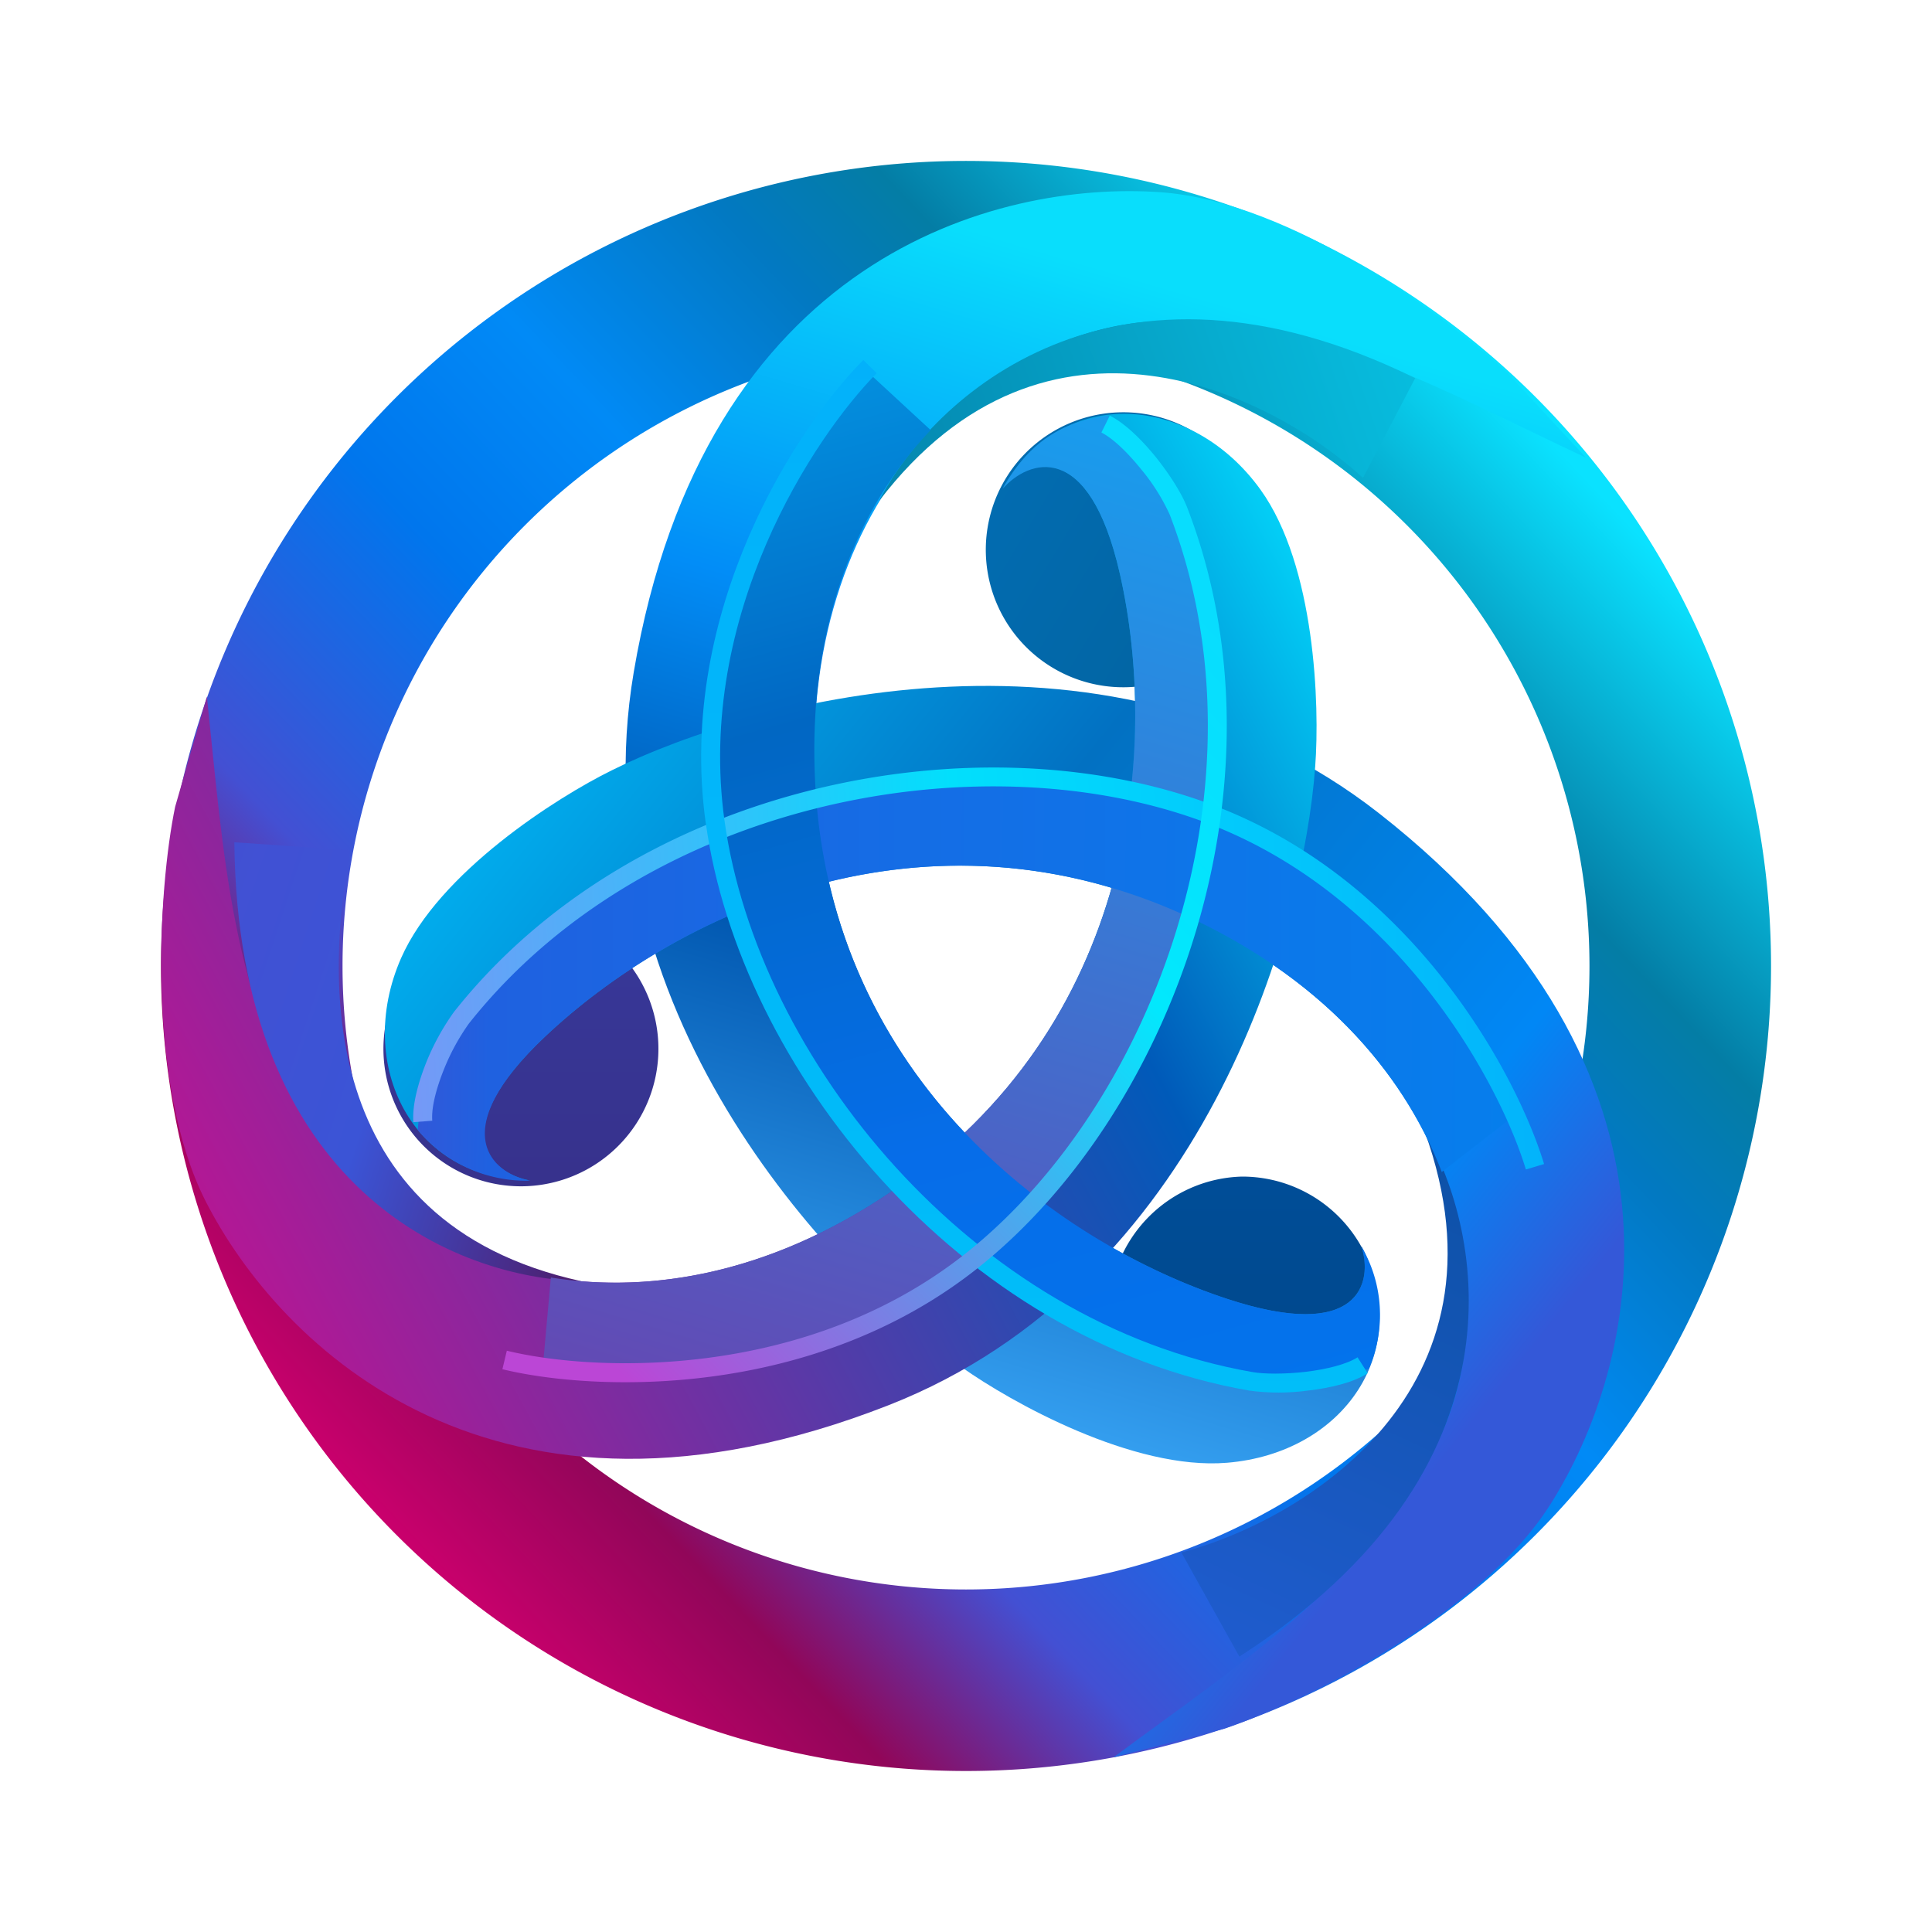 <svg xmlns="http://www.w3.org/2000/svg" width="24" height="24" fill="none" viewBox="0 0 24 24">
    <path fill="url(#astar__a)" fill-rule="evenodd" d="M12 22a10 10 0 1 0 0-20.001A10 10 0 0 0 12 22m0-2.255a7.745 7.745 0 1 0 0-15.49 7.745 7.745 0 0 0 0 15.49" clip-rule="evenodd"/>
    <path fill="url(#astar__b)" d="M15.431 18.004a1.694 1.694 0 1 0 0-3.388 1.694 1.694 0 0 0 0 3.387"/>
    <path fill="url(#astar__c)" d="M14.419 2.388c1.629.116 3.554 1.55 4.315 2.255l.969 1.043c-1.77-.825-3.322-1.746-5.284-1.698-1.963.048-4.487 2.037-4.292 5.747.193 3.708 3.055 5.722 5.115 6.4 1.648.543 1.816-.204 1.67-.656.665 1.293-.215 2.572-1.67 2.692-1.164.096-2.683-.752-3.297-1.188-1.65-1.156-4.772-4.5-4.073-8.63.873-5.165 4.51-6.11 6.547-5.965"/>
    <path fill="url(#astar__d)" d="M5.007 12.149a1.708 1.708 0 1 0 2.974 1.678 1.708 1.708 0 0 0-2.974-1.678"/>
    <path fill="url(#astar__e)" d="M19.252 18.699c-.878 1.378-3.063 2.443-4.043 2.776l-1.378.356c1.567-1.164 3.121-2.144 4.015-3.894s.347-4.914-3.008-6.511-6.486-.041-8.064 1.448c-1.263 1.191-.673 1.699-.206 1.787-1.428 0-2.172-1.42-1.586-2.758.47-1.069 1.94-2 2.616-2.333 1.803-.899 6.23-2.05 9.53.531 4.124 3.228 3.222 6.876 2.124 8.598"/>
    <path fill="url(#astar__f)" d="M15.434 5.977a1.708 1.708 0 1 0-2.927 1.76 1.708 1.708 0 0 0 2.927-1.76"/>
    <path fill="url(#astar__g)" d="M2.552 14.917c-.738-1.457-.587-3.883-.376-4.896l.394-1.368c.206 1.942.302 3.781 1.355 5.44 1.053 1.657 4.056 2.795 7.135.719 3.08-2.077 3.332-5.565 2.852-7.681-.384-1.694-1.143-1.427-1.456-1.07.747-1.296 2.349-1.163 3.202.021.682.947.737 2.686.68 3.438-.142 2.008-1.4 6.407-5.3 7.936-4.877 1.912-7.56-.719-8.486-2.539"/>
    <path fill="url(#astar__h)" d="M17.58 4.698c-3.762-1.853-6.007.245-6.66 1.526 2.083-2.729 4.877-1.329 6.012-.288z"/>
    <path fill="url(#astar__i)" d="M15.396 20.579c3.628-2.335 3.025-5.28 2.302-6.522 1.167 3.228-1.532 4.838-3.022 5.229z"/>
    <path fill="url(#astar__j)" d="M2.911 10.463c.044 4.314 2.746 5.416 4.313 5.453-3.352-.732-3.157-3.864-2.873-5.354z"/>
    <path fill="url(#astar__k)" d="M13.757 5.162c.834.72 1.982 2.804.967 6.487-1.366 4.943-5.768 5.64-7.983 5.355l.102-1.134c1.245.2 2.721-.05 4.217-1.06 3.08-2.076 3.332-5.563 2.852-7.68-.384-1.693-1.143-1.416-1.456-1.058.353-.638.807-.84 1.301-.91"/>
    <path fill="url(#astar__l)" d="M17.91 14.559c-.455-1.186-1.424-2.347-3.07-3.133-3.354-1.596-6.487-.04-8.066 1.448-1.262 1.192-.654 1.705-.186 1.793a1.76 1.76 0 0 1-1.398-.629c.054-.952.961-2.778 4.384-3.987 4.658-1.647 8.24 1.246 9.286 3.769z"/>
    <path fill="url(#astar__m)" d="M11.561 5.343c-.918.967-1.537 2.448-1.434 4.391.194 3.708 3.055 5.722 5.115 6.4 1.649.543 1.816-.198 1.67-.65a1.68 1.68 0 0 1 .091 1.521c-1.321.374-3.976.154-6.527-3.154-3.304-4.282-.75-7.85.11-9.05l.152-.218z"/>
    <path fill="url(#astar__n)" fill-rule="evenodd" d="M15.054 9.996c2.509.94 3.795 3.366 4.127 4.464l-.226.068c-.32-1.06-1.57-3.406-3.983-4.312-2.793-1.047-6.952-.273-9.148 2.5q-.19.268-.31.57c-.096.239-.157.475-.144.636l-.235.018c-.016-.217.062-.495.16-.742a3 3 0 0 1 .344-.627c2.266-2.863 6.538-3.653 9.415-2.575" clip-rule="evenodd"/>
    <path fill="url(#astar__o)" fill-rule="evenodd" d="M8.767 10.227c-.37-2.656 1.151-4.941 1.957-5.755l.167.164C10.113 5.423 8.645 7.64 9 10.194c.41 2.953 3.073 6.242 6.557 6.85.147.026.403.027.663-.003.264-.032.508-.093.644-.18l.126.198c-.182.118-.472.184-.74.215q-.367.05-.734 0c-3.596-.626-6.327-4.005-6.748-7.048" clip-rule="evenodd"/>
    <path fill="url(#astar__p)" fill-rule="evenodd" d="M12.183 15.723c-2.086 1.683-4.829 1.558-5.942 1.286l.055-.23c1.075.263 3.732.38 5.738-1.239 2.321-1.871 3.77-5.848 2.496-9.149a2.5 2.5 0 0 0-.353-.56c-.168-.208-.35-.385-.495-.458l.104-.21c.192.096.403.306.576.52.172.216.323.455.387.625 1.315 3.406-.175 7.487-2.566 9.415" clip-rule="evenodd"/>
    <defs>
        <linearGradient id="astar__a" x1="19.503" x2="5.122" y1="5.739" y2="19.366" gradientUnits="userSpaceOnUse">
            <stop stop-color="#0AE2FF"/>
            <stop offset=".189" stop-color="#047DA5"/>
            <stop offset=".278" stop-color="#0279C2"/>
            <stop offset=".42" stop-color="#018AF6"/>
            <stop offset=".553" stop-color="#0076ED"/>
            <stop offset=".744" stop-color="#4350D3"/>
            <stop offset=".873" stop-color="#910659"/>
            <stop offset="1" stop-color="#CB006D"/>
        </linearGradient>
        <linearGradient id="astar__b" x1="12" x2="12" y1="2" y2="22" gradientUnits="userSpaceOnUse">
            <stop stop-color="#016FD8"/>
            <stop offset="1" stop-color="#003A72"/>
        </linearGradient>
        <linearGradient id="astar__c" x1="20.624" x2="15.411" y1="5.383" y2="23.009" gradientUnits="userSpaceOnUse">
            <stop stop-color="#09DEFC"/>
            <stop offset=".269" stop-color="#028DF7"/>
            <stop offset=".483" stop-color="#0056AF"/>
            <stop offset=".795" stop-color="#3AA7F7"/>
            <stop offset="1" stop-color="#086EE8"/>
        </linearGradient>
        <linearGradient id="astar__d" x1="11.999" x2="11.999" y1="2" y2="22" gradientUnits="userSpaceOnUse">
            <stop stop-color="#344ABE"/>
            <stop offset="1" stop-color="#392470"/>
        </linearGradient>
        <linearGradient id="astar__e" x1="15.213" x2=".254" y1="21.503" y2="9.465" gradientUnits="userSpaceOnUse">
            <stop stop-color="#3458D8"/>
            <stop offset=".131" stop-color="#0187F5"/>
            <stop offset=".463" stop-color="#0271C2"/>
            <stop offset=".81" stop-color="#01BCF8"/>
            <stop offset="1" stop-color="#534BCF"/>
        </linearGradient>
        <linearGradient id="astar__f" x1="2.677" x2="19.953" y1="6.399" y2="16.778" gradientUnits="userSpaceOnUse">
            <stop stop-color="#027ED5"/>
            <stop offset="1" stop-color="#02517B"/>
        </linearGradient>
        <linearGradient id="astar__g" x1="3.314" x2="23.052" y1="17.769" y2="7.175" gradientUnits="userSpaceOnUse">
            <stop stop-color="#BD1493"/>
            <stop offset=".528" stop-color="#005AB9"/>
            <stop offset=".76" stop-color="#03DEFE"/>
            <stop offset="1" stop-color="#06C1FD"/>
        </linearGradient>
        <linearGradient id="astar__h" x1="21.552" x2="8.873" y1="9.497" y2="13.816" gradientUnits="userSpaceOnUse">
            <stop stop-color="#08CDED"/>
            <stop offset=".33" stop-color="#06ACCF"/>
            <stop offset="1" stop-color="#03618E"/>
        </linearGradient>
        <linearGradient id="astar__i" x1="4.89" x2="11.11" y1="18.808" y2="5.363" gradientUnits="userSpaceOnUse">
            <stop stop-color="#2660DE"/>
            <stop offset="1" stop-color="#004988"/>
        </linearGradient>
        <linearGradient id="astar__j" x1="2.475" x2="10.259" y1="4.735" y2="7.283" gradientUnits="userSpaceOnUse">
            <stop stop-color="#4C46C3"/>
            <stop offset=".244" stop-color="#4250D3"/>
            <stop offset=".585" stop-color="#3B54D6"/>
            <stop offset="1" stop-color="#4F1964"/>
        </linearGradient>
        <linearGradient id="astar__k" x1="14.894" x2="8.687" y1="2.012" y2="22.557" gradientUnits="userSpaceOnUse">
            <stop stop-color="#05B2FC"/>
            <stop offset="1" stop-color="#7E2B9F"/>
        </linearGradient>
        <linearGradient id="astar__l" x1="2.719" x2="21.326" y1="18.802" y2="18.89" gradientUnits="userSpaceOnUse">
            <stop stop-color="#6340C6"/>
            <stop offset=".179" stop-color="#1F61E0"/>
            <stop offset="1" stop-color="#0184EF"/>
        </linearGradient>
        <linearGradient id="astar__m" x1="7.989" x2="13.612" y1="2.699" y2="23.012" gradientUnits="userSpaceOnUse">
            <stop stop-color="#04A9F0"/>
            <stop offset=".312" stop-color="#0167C3"/>
            <stop offset=".577" stop-color="#066DE9"/>
            <stop offset="1" stop-color="#007AEF"/>
        </linearGradient>
        <linearGradient id="astar__n" x1="19.445" x2="1.535" y1="9.957" y2="10.884" gradientUnits="userSpaceOnUse">
            <stop stop-color="#03B0FB"/>
            <stop offset=".424" stop-color="#02DFFC"/>
            <stop offset="1" stop-color="#AF75F4"/>
        </linearGradient>
        <linearGradient id="astar__o" x1="12.109" x2="12.109" y1="2.129" y2="21.814" gradientUnits="userSpaceOnUse">
            <stop stop-color="#03AFFA"/>
            <stop offset="1" stop-color="#00C2F9"/>
        </linearGradient>
        <linearGradient id="astar__p" x1="7.519" x2="16.017" y1="16.876" y2="8.603" gradientUnits="userSpaceOnUse">
            <stop stop-color="#BB46D6"/>
            <stop offset=".672" stop-color="#02E8FD"/>
            <stop offset="1" stop-color="#08DDFE"/>
        </linearGradient>
    </defs>
</svg>
